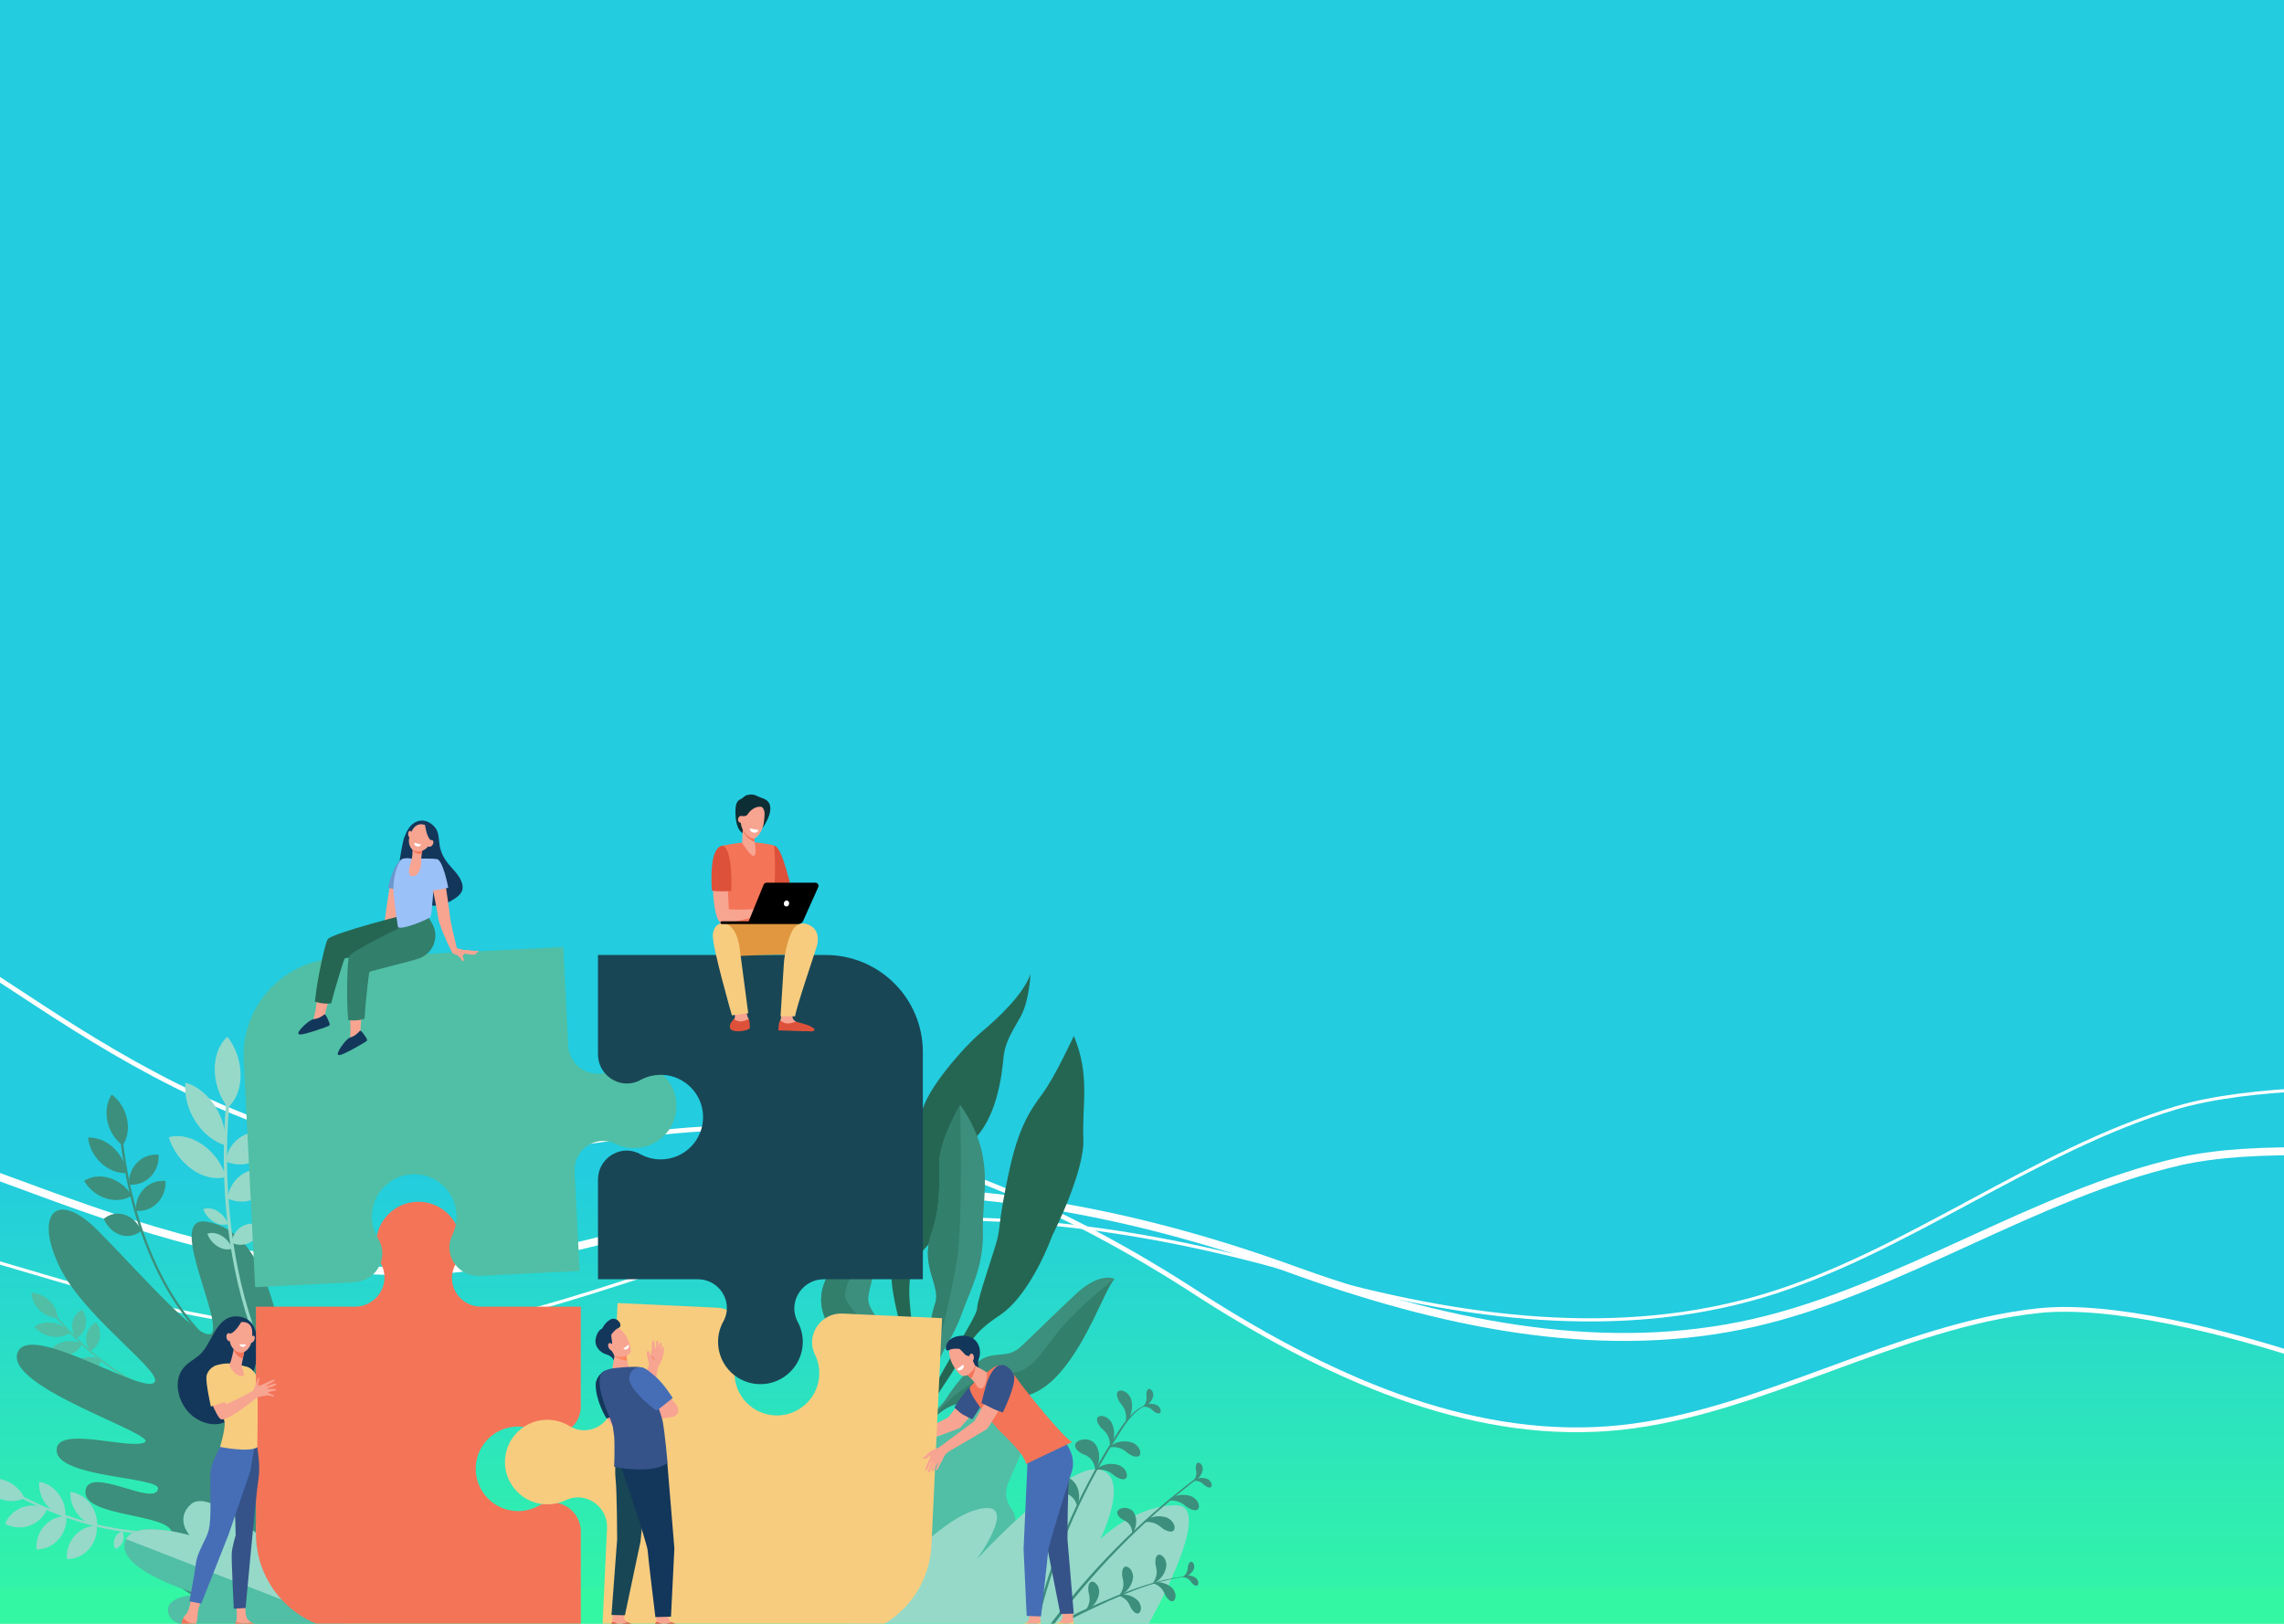 <svg width="1440" height="1024" viewBox="0 0 1440 1024" fill="none" xmlns="http://www.w3.org/2000/svg">
<g clip-path="url(#clip0_26_2)">
<rect width="1440" height="1024" fill="#23CCDF"/>
<path fill-rule="evenodd" clip-rule="evenodd" d="M1657 967.756L1612.98 929.823C1568.95 891.891 1373.76 817.334 1285.72 826.491C1197.67 835.647 1109.62 891.094 1021.57 900.25C933.525 909.406 845.477 873.579 757.429 817.334C669.382 759.782 581.334 723.158 493.286 712.694C405.239 703.538 306.583 743.084 218.535 723.464C130.488 705.152 53.048 652.552 9.024 623.776L-35 595V1024H9.024C53.048 1024 141.096 1024 229.143 1024C317.191 1024 405.239 1024 493.286 1024C581.334 1024 669.382 1024 757.429 1024C845.477 1024 933.525 1024 1021.57 1024C1109.62 1024 1197.67 1024 1285.72 1024C1373.76 1024 1568.95 1024 1612.98 1024H1657V967.756Z" fill="url(#paint0_linear_26_2)" stroke="white" stroke-width="3"/>
<path d="M1729.26 715.708C1677.14 693.105 1462.07 671.939 1372.36 698.519C1282.65 725.099 1200.85 790.765 1111.15 817.345C1021.44 843.925 924.048 832.524 823.168 803.883C722.065 774.138 624.536 762.063 531.477 772.077C438.642 783.195 343.13 837.707 248.507 839.989C154.107 843.377 64.847 815.542 14.295 800.67L-36.257 785.797" stroke="white" stroke-width="2"/>
<path d="M1729.15 772.393C1678.79 746.482 1465.84 711.554 1374.52 732.337C1283.19 753.119 1196.98 813.432 1105.66 834.215C1014.33 854.997 918.033 837.366 819.476 802.3C720.774 766.118 624.386 747.806 530.891 751.834C437.541 756.979 338.451 805.276 243.943 801.485C149.58 798.811 62.551 765.296 13.201 747.204L-36.15 729.113" stroke="white" stroke-width="5"/>
<rect x="-35" y="1002" width="1511" height="133" fill="#33F7A3"/>
<g filter="url(#filter0_d_26_2)">
<path d="M682.029 644.258C682.029 644.258 670.36 669.63 662.504 680.347C654.649 691.064 647.163 701.313 640.9 731.06C634.631 760.807 635.706 763.795 633.99 771.478C632.274 779.162 621.111 810.29 621.046 815.998C620.982 821.706 598.484 854.201 592.72 869.412C586.956 884.619 576.75 906.345 577.326 917.404L579.888 916.754C579.888 916.754 581.98 890.965 599.759 864.901C617.55 838.836 615 833.916 635.201 820.525C655.395 807.136 668.439 770.15 668.439 770.15C668.439 770.15 688.985 729.974 688.028 709.089C687.076 688.204 692.523 669.369 682.029 644.258Z" fill="#256653"/>
<path d="M654.696 605.234C654.696 605.234 654.014 621.901 648.626 631.802C643.244 641.703 638.608 647.716 637.627 658.428C636.652 669.14 633.273 696.757 618.255 710.239C603.237 723.722 601.322 764.12 589.894 776.339C578.466 788.561 576.974 797.346 579.083 818.305C581.193 839.264 588.361 868.311 571.786 906.226L568.037 896.795C568.037 896.795 579.894 865.604 577.027 847.339C574.154 829.077 564.165 801.478 567.82 788.243C571.474 775.008 557.878 772.422 566.069 752.404C574.254 732.385 570.893 725.43 582.039 708.122C582.039 708.122 583.184 707.311 586.116 692.668C589.042 678.023 612.674 651.182 623.561 642.023C634.449 632.864 650.142 618.184 654.696 605.234Z" fill="#256653"/>
<path d="M610.341 687.755C610.341 687.755 597.303 710.044 597.121 724.39C596.933 738.736 598.49 750.406 591.892 770.05C585.294 789.697 598.39 802.116 594.612 812.963C590.84 823.81 590.552 836.652 590.664 846.389C590.781 856.13 575.728 888.358 573.437 904.675C571.145 920.996 574.077 921.049 574.077 921.049C574.077 921.049 576.568 899.505 580.035 892.381C583.496 885.257 594.025 860.693 596.487 851.19C598.943 841.687 605.611 835.589 611.364 819.497C617.116 803.401 625.294 789.847 624.672 767.009C624.043 744.173 633.25 720.069 610.341 687.755Z" fill="#3C8F7C"/>
<path d="M582.738 906.094C582.738 906.094 588.819 877.808 614.46 874.982C640.101 872.159 655.166 877.22 673.274 856.554C691.389 835.886 701.912 803.091 707.699 797.445C707.699 797.445 698.598 792.769 683.468 806.892C668.333 821.015 657.704 831.731 648.943 839.953C640.189 848.177 633.074 842.816 623.826 848.236C616.076 852.778 606.052 865.911 601.639 872.788C600.206 875.023 598.502 877.073 596.551 878.871C594.771 880.509 592.656 882.515 591.304 883.991C588.59 886.945 580.758 906.198 580.758 906.198L582.738 906.094Z" fill="#3C8F7C"/>
<path d="M573.701 901.106C573.701 901.106 582.738 866.511 576.686 849.58C570.634 832.653 551.685 820.125 552.443 809.49C553.207 798.856 565.37 770.112 555.452 748.715C555.452 748.715 551.685 767.802 547.966 772.048C544.247 776.295 518.733 793.416 523.257 816.033C527.778 838.646 552.584 843.932 558.695 850.59C564.8 857.245 573.049 857.239 573.102 861.665C573.155 866.092 574.765 882.187 572.027 898.071L573.701 901.106Z" fill="#3C8F7C"/>
<path d="M583.578 877.955L596.275 841.443C596.275 841.443 603.737 812.075 608.055 787.587C612.38 763.098 610.341 687.755 610.341 687.755C610.341 687.755 597.303 710.044 597.121 724.39C596.933 738.736 598.49 750.406 591.892 770.05C585.294 789.697 598.39 802.116 594.612 812.963C590.84 823.81 590.552 836.652 590.664 846.389C590.781 856.13 575.728 888.358 573.437 904.675C572.185 913.616 572.497 917.67 573.031 919.511C570.998 905.238 583.578 877.955 583.578 877.955Z" fill="#327F6B"/>
<path d="M646.111 856.204C634.789 858.461 624.66 857.692 611.217 867.683C597.773 877.674 589.865 888.342 589.865 888.342C589.865 888.342 583.825 899.123 581.328 904.81C580.969 905.679 580.758 906.198 580.758 906.198L582.738 906.094C582.738 906.094 588.819 877.808 614.46 874.982C640.101 872.159 655.166 877.22 673.274 856.554C691.389 835.886 701.912 803.091 707.699 797.445C707.699 797.445 688.433 812.41 676.523 825.654C664.62 838.896 657.44 853.944 646.111 856.204Z" fill="#327F6B"/>
<path d="M547.966 772.048C544.247 776.295 518.733 793.416 523.257 816.033C527.778 838.646 552.584 843.932 558.695 850.59C564.8 857.245 573.049 857.239 573.102 861.665C573.155 866.092 574.765 882.187 572.027 898.071L572.755 899.396C574.095 893.197 575.951 883.756 576.557 876.589C577.544 864.951 575.657 860.131 571.909 850.702C568.16 841.271 544.876 822.066 539.04 811.969C533.207 801.869 550.293 784.992 554.083 776.843C557.878 768.693 555.452 748.715 555.452 748.715C555.452 748.715 551.685 767.802 547.966 772.048Z" fill="#327F6B"/>
<path d="M608.496 884.391L612.48 874.772C615.576 867.698 623.485 864.323 630.159 867.23C646.969 874.554 654.272 894.942 646.476 912.768L640.782 925.801C638.285 931.509 639.149 937.792 642.522 942.218C645.577 946.241 646.076 951.833 643.955 956.682L640.953 963.553C637.697 970.989 631.37 976.5 623.867 978.773C619.478 980.102 615.6 983.39 613.549 988.079L609.295 997.807C604.595 1008.56 592.562 1013.7 582.42 1009.28L576.639 1006.76C566.498 1002.34 562.085 990.036 566.791 979.28C574.395 966.419 573.789 956.823 571.092 950.311C567.132 940.74 567.179 929.727 571.463 919.924L572.068 918.548C576.586 908.201 585.323 900.477 595.723 897.17C600.317 895.71 605.106 892.143 608.496 884.391Z" fill="#50BFA5"/>
<path d="M536.73 1020.21C544.886 1009.65 589.612 953.091 618.773 943.662C650.965 933.259 620.623 974.584 620.623 974.584C620.623 974.584 677.728 912.241 698.686 917.861C717.893 923.012 698.686 961.655 698.686 961.655C698.686 961.655 720.32 940.255 746.56 940.255C772.089 940.255 728.716 1016.15 726.377 1020.21H536.73Z" fill="#96D9C9"/>
<path d="M708.821 897.848C685.489 934.231 668.462 974.647 658.726 1017.58L657.128 1017.15C666.823 975.116 683.739 934.772 707.029 898.429C712.44 889.986 718.287 879.964 728.428 876.67C728.622 876.607 728.698 876.904 728.51 876.973C719.25 880.455 713.892 889.952 708.821 897.848Z" fill="#3C8F7C"/>
<path d="M664.355 1019.09C690.425 983.69 722.124 950.971 759.809 922.518C760.191 922.234 760.696 922.89 760.32 923.181C724.574 950.614 692.946 983.009 666.335 1019.62L664.355 1019.09Z" fill="#3C8F7C"/>
<path d="M710.954 875.289C711.559 876.17 713.856 878.47 714.532 881.49C715.437 884.356 714.72 887.946 714.644 887.82C714.474 887.892 717.306 885.501 718.193 881.696C719.338 878.046 718.533 872.984 717.106 871.309C714.65 867.517 710.343 867.133 709.509 868.97C708.621 870.796 709.749 873.281 710.954 875.289Z" fill="#3C8F7C"/>
<path d="M716.536 907.761C715.666 907.145 713.41 904.804 710.396 904.069C707.546 903.109 703.939 903.753 704.056 903.831C703.986 904.003 706.436 901.221 710.267 900.415C713.939 899.342 718.992 900.243 720.643 901.699C724.392 904.231 724.691 908.533 722.835 909.33C720.99 910.177 718.522 909.008 716.536 907.761Z" fill="#3C8F7C"/>
<path d="M708.116 921.993C707.24 921.377 704.984 919.036 701.976 918.304C699.121 917.342 695.513 917.986 695.637 918.064C695.56 918.236 698.01 915.454 701.841 914.647C705.519 913.575 710.572 914.476 712.223 915.932C715.966 918.464 716.271 922.765 714.415 923.562C712.564 924.413 710.096 923.241 708.116 921.993Z" fill="#3C8F7C"/>
<path d="M738.164 955.009C737.288 954.39 735.032 952.049 732.018 951.318C729.168 950.355 725.561 950.999 725.684 951.077C725.608 951.249 728.058 948.467 731.888 947.66C735.561 946.588 740.614 947.488 742.265 948.945C746.013 951.477 746.313 955.778 744.456 956.576C742.611 957.426 740.144 956.253 738.164 955.009Z" fill="#3C8F7C"/>
<path d="M753.511 941.505C752.641 940.889 750.379 938.548 747.371 937.814C744.515 936.851 740.907 937.498 741.031 937.576C740.954 937.748 743.411 934.966 747.236 934.156C750.914 933.087 755.967 933.987 757.618 935.441C761.366 937.973 761.666 942.274 759.809 943.074C757.959 943.921 755.496 942.752 753.511 941.505Z" fill="#3C8F7C"/>
<path d="M699.174 891.393C699.902 892.168 702.534 894.079 703.68 896.958C705.032 899.643 704.89 903.3 704.791 903.188C704.632 903.287 707.053 900.477 707.329 896.582C707.881 892.797 706.289 887.927 704.62 886.495C701.589 883.138 697.282 883.438 696.747 885.382C696.159 887.327 697.664 889.602 699.174 891.393Z" fill="#3C8F7C"/>
<path d="M686.782 907.533C687.822 908.086 691.471 909.086 693.298 911.809C695.372 914.228 695.636 918.37 695.501 918.286C695.307 918.464 698.092 914.291 697.975 909.824C698.233 905.363 695.578 900.608 693.239 899.73C688.909 897.283 683.368 899.464 682.91 901.868C682.387 904.288 684.614 906.182 686.782 907.533Z" fill="#3C8F7C"/>
<path d="M673.75 931.98C674.866 932.349 678.627 932.725 680.889 935.101C683.339 937.139 684.297 941.177 684.15 941.118C683.985 941.324 686.036 936.744 685.166 932.362C684.667 927.92 681.247 923.678 678.797 923.203C674.114 921.521 669.02 924.6 668.979 927.045C668.868 929.518 671.376 931.015 673.75 931.98Z" fill="#3C8F7C"/>
<path d="M712.323 949.011C713.14 949.52 716.048 950.539 717.382 952.859C718.927 954.944 718.904 958.329 718.798 958.251C718.628 958.385 721.136 955.15 721.295 951.512C721.759 947.898 719.873 943.878 718.022 943.027C714.632 940.793 710.002 942.252 709.497 944.181C708.933 946.119 710.631 947.789 712.323 949.011Z" fill="#3C8F7C"/>
<path d="M732.411 881.012C731.918 880.608 730.69 879.124 728.939 878.558C727.288 877.864 725.132 878.089 725.196 878.142C725.149 878.239 726.718 876.701 729.021 876.392C731.242 875.917 734.192 876.67 735.102 877.604C737.206 879.265 737.194 881.822 736.06 882.212C734.938 882.634 733.528 881.834 732.411 881.012Z" fill="#3C8F7C"/>
<path d="M727.729 870.621C727.752 871.256 728.175 873.134 727.558 874.863C727.1 876.589 725.608 878.161 725.608 878.077C725.496 878.058 727.676 877.752 729.327 876.123C731.06 874.657 732.265 871.862 732.077 870.571C732.047 867.892 730.008 866.339 729.009 866.998C727.987 867.633 727.758 869.233 727.729 870.621Z" fill="#3C8F7C"/>
<path d="M764.568 927.751C764.081 927.351 762.847 925.866 761.096 925.3C759.451 924.606 757.289 924.832 757.359 924.882C757.3 924.982 758.875 923.444 761.178 923.131C763.399 922.659 766.349 923.413 767.259 924.344C769.369 926.007 769.357 928.564 768.223 928.955C767.095 929.377 765.685 928.577 764.568 927.751Z" fill="#3C8F7C"/>
<path d="M758.922 917.273C758.998 917.901 759.574 919.743 759.098 921.515C758.787 923.272 757.424 924.963 757.418 924.875C757.306 924.866 759.457 924.385 760.967 922.628C762.571 921.021 763.54 918.142 763.252 916.869C763 914.2 760.843 912.819 759.897 913.556C758.934 914.276 758.84 915.888 758.922 917.273Z" fill="#3C8F7C"/>
<path d="M754.997 984.987C731.172 987.594 708.986 998.094 687.622 1008.33C673.221 1015.24 673.944 1017.2 671.012 1018.23C670.536 1018.4 670.06 1017.88 670.289 1017.43C671.418 1015.19 674.379 1013.68 676.435 1012.4C678.838 1010.9 681.341 1009.58 683.879 1008.35C689.32 1005.72 694.896 1003.35 700.437 1000.94C711.712 996.05 723.169 991.449 735.079 988.335C741.613 986.628 748.252 985.397 754.979 984.794C755.103 984.781 755.12 984.971 754.997 984.987Z" fill="#3C8F7C"/>
<path d="M733.522 977.61C733.675 978.589 734.697 981.421 734.068 984.218C733.698 986.978 731.677 989.704 731.665 989.57C731.489 989.561 734.809 988.673 737.053 985.831C739.456 983.224 740.784 978.666 740.25 976.701C739.691 972.552 736.236 970.536 734.809 971.749C733.34 972.931 733.305 975.453 733.522 977.61Z" fill="#3C8F7C"/>
<path d="M712.535 985.115C712.693 986.091 713.71 988.923 713.081 991.724C712.705 994.484 710.69 997.21 710.672 997.073C710.501 997.063 713.821 996.175 716.066 993.337C718.469 990.73 719.797 986.169 719.268 984.203C718.698 980.055 715.243 978.038 713.815 979.252C712.358 980.433 712.317 982.959 712.535 985.115Z" fill="#3C8F7C"/>
<path d="M691.212 994.606C691.365 995.581 692.382 998.413 691.753 1001.21C691.383 1003.97 689.361 1006.7 689.35 1006.56C689.173 1006.56 692.499 1005.67 694.743 1002.83C697.14 1000.22 698.469 995.659 697.94 993.693C697.376 989.548 693.915 987.529 692.493 988.742C691.03 989.923 690.989 992.449 691.212 994.606Z" fill="#3C8F7C"/>
<path d="M739.791 997.191C739.356 996.384 738.522 993.731 736.501 992.018C734.679 990.189 731.665 989.307 731.73 989.413C731.612 989.517 734.556 988.323 737.793 989.164C741.025 989.745 744.55 992.365 745.261 994.112C747.159 997.482 745.743 1000.89 744.01 1000.8C742.277 1000.74 740.831 998.901 739.791 997.191Z" fill="#3C8F7C"/>
<path d="M717.958 1004.91C717.529 1004.1 716.694 1001.45 714.667 999.732C712.846 997.904 709.838 997.022 709.902 997.129C709.779 997.232 712.723 996.038 715.966 996.878C719.192 997.459 722.717 1000.08 723.428 1001.83C725.326 1005.2 723.91 1008.61 722.182 1008.51C720.443 1008.46 719.004 1006.62 717.958 1004.91Z" fill="#3C8F7C"/>
<path d="M756.413 989.248C756.037 988.798 755.162 987.241 753.663 986.435C752.283 985.525 750.273 985.369 750.326 985.428C750.267 985.509 751.954 984.372 754.098 984.471C756.202 984.412 758.764 985.591 759.439 986.594C761.084 988.46 760.644 990.789 759.545 990.955C758.446 991.152 757.294 990.186 756.413 989.248Z" fill="#3C8F7C"/>
<path d="M753.898 979.001C753.81 979.579 753.881 981.365 753.029 982.837C752.324 984.331 750.696 985.516 750.708 985.435C750.614 985.4 752.653 985.487 754.427 984.28C756.249 983.233 757.818 980.889 757.864 979.682C758.288 977.235 756.695 975.478 755.667 975.913C754.627 976.319 754.157 977.742 753.898 979.001Z" fill="#3C8F7C"/>
<path d="M140.303 839.555C112.309 814.632 97.915 778.843 90.769 753.204C83.011 725.374 81.882 703.161 81.87 702.94L80.349 702.846C80.36 703.069 81.495 725.445 89.299 753.463C96.511 779.353 111.057 815.51 139.398 840.741L140.303 839.555Z" fill="#3C8F7C"/>
<path d="M85.059 696.497C86.439 702.905 85.284 708.958 82.342 713.329C77.729 709.939 74.102 704.507 72.722 698.099C71.343 691.69 72.498 685.637 75.44 681.266C80.052 684.656 83.68 690.088 85.059 696.497Z" fill="#3C8F7C"/>
<path d="M76.473 714.744C81.296 719.225 84.115 725.11 84.662 730.777C79.368 731.018 73.542 728.872 68.718 724.391C63.895 719.911 61.076 714.026 60.53 708.36C65.824 708.119 71.65 710.264 76.473 714.744Z" fill="#3C8F7C"/>
<path d="M74.21 733.917C80.204 735.795 85.119 739.963 88.029 745.025C83.679 747.814 77.851 748.615 71.857 746.738C65.863 744.861 60.947 740.693 58.038 735.631C62.389 732.843 68.216 732.039 74.21 733.917Z" fill="#3C8F7C"/>
<path d="M83.441 756.98C88.189 758.478 91.985 762.301 94.136 767.13C90.536 770.15 85.822 771.294 81.074 769.8C76.326 768.302 72.531 764.479 70.379 759.65C73.98 756.63 78.693 755.486 83.441 756.98Z" fill="#3C8F7C"/>
<path d="M91.548 724.063C95.285 720.308 100.234 718.707 105.024 719.22C105.29 724.282 103.541 729.413 99.804 733.169C96.068 736.924 91.119 738.525 86.329 738.012C86.063 732.95 87.812 727.819 91.548 724.063Z" fill="#3C8F7C"/>
<path d="M95.879 740.593C99.616 736.837 104.565 735.236 109.355 735.75C109.621 740.811 107.873 745.942 104.136 749.697C100.4 753.454 95.45 755.055 90.659 754.542C90.394 749.478 92.143 744.348 95.879 740.593Z" fill="#3C8F7C"/>
<path d="M123.432 873.353C97.581 869.593 75.457 854.301 61.451 842.134C46.245 828.931 37.05 816.451 36.959 816.326L36.039 816.855C36.131 816.98 45.39 829.552 60.695 842.847C74.838 855.135 97.19 870.581 123.362 874.391L123.432 873.353Z" fill="#50BFA5"/>
<path d="M36.336 811.359C39.602 814.554 41.257 818.518 41.227 822.184C37.242 821.981 33.046 820.212 29.78 817.017C26.516 813.82 24.86 809.859 24.89 806.189C28.875 806.395 33.072 808.161 36.336 811.359Z" fill="#50BFA5"/>
<path d="M38.359 825.257C42.884 826.014 46.785 828.352 49.281 831.437C46.295 833.607 42.085 834.591 37.559 833.835C33.033 833.078 29.132 830.737 26.637 827.652C29.622 825.485 33.833 824.501 38.359 825.257Z" fill="#50BFA5"/>
<path d="M44.411 837.267C48.618 836.064 53.077 836.601 56.714 838.43C55.257 841.718 52.178 844.416 47.972 845.623C43.766 846.827 39.307 846.289 35.67 844.46C37.127 841.172 40.206 838.474 44.411 837.267Z" fill="#50BFA5"/>
<path d="M58.642 847.139C61.977 846.188 65.653 846.958 68.76 848.94C67.827 852.075 65.527 854.547 62.193 855.495C58.857 856.445 55.181 855.676 52.075 853.694C53.007 850.559 55.307 848.089 58.642 847.139Z" fill="#50BFA5"/>
<path d="M50.703 824.898C51.432 821.281 53.694 818.455 56.676 816.921C58.775 819.759 59.731 823.413 59.002 827.026C58.274 830.64 56.012 833.469 53.03 835.004C50.93 832.166 49.974 828.512 50.703 824.898Z" fill="#50BFA5"/>
<path d="M59.574 832.848C60.303 829.231 62.564 826.405 65.546 824.866C67.646 827.708 68.601 831.362 67.872 834.976C67.144 838.589 64.882 841.419 61.901 842.953C59.801 840.112 58.845 836.46 59.574 832.848Z" fill="#50BFA5"/>
<path d="M138.998 950.605C109.178 961.908 76.352 955.938 54.066 948.939C29.871 941.34 12.523 930.924 12.351 930.821L11.69 932.081C11.863 932.187 29.338 942.684 53.692 950.336C76.197 957.408 109.361 963.434 139.551 951.99L138.998 950.605Z" fill="#96D9C9"/>
<path d="M8.681 924.772C14.094 926.873 18.255 930.968 20.443 935.741C16.074 937.97 10.534 938.304 5.12 936.207C-0.293 934.106 -4.454 930.011 -6.642 925.238C-2.274 923.009 3.268 922.675 8.681 924.772Z" fill="#96D9C9"/>
<path d="M19.246 941.515C24.526 939.664 30.099 940.255 34.625 942.693C32.756 947.37 28.866 951.28 23.586 953.134C18.306 954.985 12.733 954.39 8.207 951.955C10.076 947.279 13.967 943.369 19.246 941.515Z" fill="#96D9C9"/>
<path d="M32.965 953.293C36.717 949.098 41.795 947.007 46.776 947.101C47.214 952.275 45.567 957.698 41.815 961.89C38.063 966.085 32.985 968.176 28.004 968.082C27.566 962.912 29.213 957.485 32.965 953.293Z" fill="#96D9C9"/>
<path d="M52.16 959.373C55.912 955.181 60.99 953.09 65.971 953.184C66.409 958.354 64.762 963.777 61.01 967.973C57.258 972.165 52.181 974.256 47.199 974.165C46.761 968.992 48.408 963.568 52.16 959.373Z" fill="#96D9C9"/>
<path d="M34.1 939.727C30.798 935.435 29.326 930.261 29.676 925.569C34.025 926.075 38.471 928.598 41.772 932.89C45.074 937.182 46.546 942.356 46.196 947.048C41.847 946.541 37.402 944.018 34.1 939.727Z" fill="#96D9C9"/>
<path d="M54.041 945.956C50.678 941.715 49.126 936.56 49.399 931.852C53.746 932.284 58.223 934.731 61.587 938.973C64.95 943.215 66.502 948.374 66.229 953.081C61.882 952.649 57.404 950.202 54.041 945.956Z" fill="#96D9C9"/>
<path d="M77.387 961.039C78.269 958.805 80.021 957.251 82.073 956.61C83.058 958.676 83.23 961.13 82.348 963.365C81.466 965.6 79.714 967.153 77.661 967.795C76.676 965.729 76.505 963.274 77.387 961.039Z" fill="#96D9C9"/>
<path d="M203.001 1018.03C203.001 1018.03 240.995 868.001 228.396 852.928C210.984 832.094 196.621 901.205 195.212 895.335C181.902 839.899 178.357 768.968 135.422 761.463C111.015 757.193 141.06 814.207 139.251 829.627C137.444 845.048 93.461 793.851 66.733 767.03C40.005 740.208 26.202 757.19 43.089 790.916C59.419 823.528 112.248 859.168 101.358 863.397C90.469 867.627 24.359 825.507 16.263 843.513C6.337 865.588 105.505 895.629 96.167 900.59C86.829 905.548 39.432 889.214 40.727 906.094C42.022 922.978 105.736 922.346 104.647 929.773C102.884 941.796 60.743 914.582 58.891 931.218C56.997 948.232 114.331 945.128 113.337 958.401C112.767 966.028 100.465 954.522 98.651 965.087C94.519 989.173 170.1 1018.52 170.1 1018.52L203.001 1018.03Z" fill="#3C8F7C"/>
<path d="M231.971 1018.94C231.971 1018.94 195.813 963.593 178.413 953.143C159.874 942.009 173.988 975.347 173.988 975.347C173.988 975.347 136.102 930.336 125.57 939.48C115.038 948.626 124.597 959.217 124.597 959.217C124.597 959.217 90.584 949.155 84.47 961.618C75.077 980.774 131.075 996.656 131.075 996.656C131.075 996.656 107.036 996.4 111.459 1009.33C118.128 1028.83 231.971 1018.94 231.971 1018.94Z" fill="#50BFA5"/>
<path d="M84.47 961.618C90.584 949.155 124.597 959.217 124.597 959.217C124.597 959.217 115.038 948.626 125.57 939.48C136.102 930.337 166.408 957.71 166.408 957.71C166.408 957.71 163.232 935.135 186.054 955.022C202.355 969.226 231.971 1018.94 231.971 1018.94L84.47 961.618Z" fill="#96D9C9"/>
<path d="M188.08 879.968L189.703 878.862C160.263 834.347 151.276 781.497 148.922 744.999C146.366 705.392 150.852 675.954 150.897 675.661L148.887 675.078C148.841 675.373 144.321 705.008 146.886 744.851C149.256 781.659 158.326 834.979 188.08 879.968Z" fill="#96D9C9"/>
<path d="M156.693 668.727C156.757 677.669 153.65 685.062 148.689 689.498C143.651 683.103 140.429 674.469 140.364 665.526C140.3 656.584 143.408 649.191 148.368 644.755C153.406 651.15 156.629 659.784 156.693 668.727Z" fill="#96D9C9"/>
<path d="M140.747 688.827C145.765 696.733 147.824 705.61 147.013 713.229C140.125 711.273 133.191 705.98 128.173 698.074C123.155 690.168 121.096 681.291 121.907 673.672C128.795 675.628 135.728 680.92 140.747 688.827Z" fill="#96D9C9"/>
<path d="M132.703 712.841C139.926 717.857 145.146 725.396 147.542 733.24C141.19 735.01 133.465 733.558 126.242 728.541C119.019 723.525 113.798 715.987 111.403 708.143C117.755 706.373 125.48 707.825 132.703 712.841Z" fill="#96D9C9"/>
<path d="M142.123 754.767C145.273 756.643 147.666 759.653 148.895 762.885C146.309 763.848 143.056 763.495 139.906 761.616C136.756 759.74 134.363 756.73 133.135 753.498C135.72 752.535 138.972 752.888 142.123 754.767Z" fill="#96D9C9"/>
<path d="M144.683 770.296C147.833 772.175 150.226 775.183 151.455 778.418C148.869 779.377 145.616 779.025 142.467 777.149C139.316 775.273 136.923 772.263 135.695 769.028C138.281 768.068 141.534 768.421 144.683 770.296Z" fill="#96D9C9"/>
<path d="M157.684 707.432C163.503 704.14 170.31 704.175 176.347 706.897C175.335 713.608 171.709 719.544 165.89 722.836C160.069 726.129 153.264 726.095 147.227 723.372C148.238 716.662 151.863 710.725 157.684 707.432Z" fill="#96D9C9"/>
<path d="M158.845 730.829C164.665 727.536 171.471 727.571 177.508 730.294C176.497 737.004 172.871 742.941 167.051 746.233C161.231 749.525 154.425 749.49 148.388 746.768C149.4 740.058 153.026 734.121 158.845 730.829Z" fill="#96D9C9"/>
<path d="M157.691 764.313C161.479 762.172 165.909 762.194 169.839 763.967C169.18 768.334 166.82 772.197 163.032 774.342C159.244 776.483 154.814 776.461 150.885 774.689C151.543 770.322 153.903 766.458 157.691 764.313Z" fill="#96D9C9"/>
<path d="M573.108 896.32C576.527 896.876 576.327 897.432 576.762 897.492C577.285 897.561 583.461 894.466 583.461 894.466C583.461 894.466 601.722 885.466 602.691 884.944L615.87 868.386L626.029 873.066C626.029 873.066 611.205 890.668 610.265 891.443C609.33 892.218 583.143 901.387 580.869 902.271C580.869 902.271 578.572 904.366 577.086 905.632C575.599 906.895 573.613 907.398 573.143 907.686C573.072 907.729 571.433 908.592 569.118 909.096C567.12 909.53 568.783 908.176 568.783 908.176C568.783 908.176 572.315 906.689 572.138 906.419C572.003 906.21 570.129 907.142 567.931 907.645C567.361 907.773 566.803 907.901 566.286 908.011C564.935 908.302 564.347 907.529 565.699 906.992C566.181 906.804 566.985 906.507 567.591 906.382C568.243 906.245 568.795 905.901 569.324 905.701C570.375 905.301 571.151 905.023 571.11 904.988C571.051 904.941 571.204 904.706 570.599 904.826C569.87 904.969 568.401 905.623 567.309 905.745C566.692 905.816 565.411 906.042 565.411 906.042C565.411 906.042 563.143 906.257 563.131 905.941C563.096 905.247 564.494 904.863 565.352 904.878C565.887 904.604 567.244 904.407 567.244 904.407C567.244 904.407 569.87 903.369 569.718 902.981C569.659 902.828 568.066 903.066 566.38 903.181C564.594 903.303 563.301 903.303 563.207 902.956C563.055 902.409 564.477 902.203 564.477 902.203C564.477 902.203 565.728 902.021 566.139 901.928C566.615 901.818 568.031 901.374 568.031 901.374C568.031 901.374 572.861 899.602 572.691 899.248C572.514 898.892 571.715 898.145 571.374 898.149C571.034 898.149 570.423 898.489 570.082 898.492C569.741 898.492 569.007 898.426 568.959 897.998C568.907 897.57 570.799 896.686 570.799 896.686C570.799 896.686 572.121 896.161 573.108 896.32Z" fill="#F8A492"/>
<path d="M606.698 878.643C606.698 878.643 609.989 881.625 611.357 882.606C612.491 883.422 618.032 886.089 618.032 886.089C618.032 886.089 623.543 877.661 625.952 873.435C628.878 868.305 630.906 860.68 630.212 860.474C628.273 859.893 625.606 859.539 623.138 860.668C614.612 864.576 606.698 878.643 606.698 878.643Z" fill="#355389"/>
<path d="M576.304 900.724C574.835 900.956 573.337 900.677 572.691 899.339C572.55 900.928 574.953 901.715 576.304 900.724Z" fill="#FE875E"/>
<path d="M167.58 841.606C167.783 836.698 167.062 831.85 164.872 827.283C162.988 823.351 158.326 821.118 154.074 821.116C140.574 821.097 138.856 838.984 130.263 845.882C127.637 847.989 124.701 849.705 122.217 851.981C113.041 860.374 117.174 875.913 125.599 883.275C131.446 888.38 140.634 891.284 147.84 887.289C151.602 885.207 154.457 881.743 156.491 877.945C159.378 872.56 161.239 866.345 163.293 860.602C165.478 854.491 167.31 848.129 167.58 841.606Z" fill="#13375B"/>
<path d="M169.785 865.373C165.568 852.6 160.002 852.8 160.002 852.8L164.499 879.996C167.103 879.286 170.494 877.705 173.095 876.97C172.233 872.931 170.824 868.517 169.785 865.373Z" fill="#F7CC7F"/>
<path d="M191.097 908.933L175.68 897.192C175.68 897.192 174.129 886.235 172.052 876.517C169.451 877.248 167.103 879.286 164.499 879.996L168.419 901.765L188.626 912.175L194.333 919.496L195.632 911.977L191.097 908.933Z" fill="#F48C7F"/>
<path d="M331.629 890.593C336.416 890.593 340.906 891.853 344.791 894.056C345.283 894.335 345.815 894.588 346.382 894.822C358.229 899.68 371.191 890.684 371.191 877.895V815.011H308.207C295.398 815.011 286.387 802.065 291.253 790.241C291.487 789.671 291.741 789.14 292.02 788.649C294.227 784.773 295.488 780.287 295.488 775.508C295.488 760.362 282.839 748.165 267.513 748.875C253.644 749.516 242.475 760.891 242.088 774.748C241.95 779.675 243.154 784.31 245.36 788.321C245.635 788.818 245.888 789.359 246.119 789.934C250.945 801.956 241.789 815.011 228.818 815.011H166.374V958.301C166.374 992.102 193.818 1019.5 227.673 1019.5H371.191V956.825C371.191 943.975 358.189 934.922 346.266 939.764C345.696 939.995 345.161 940.249 344.669 940.524C340.421 942.906 335.458 944.159 330.18 943.881C316.579 943.162 305.595 932.127 304.953 918.548C304.23 903.235 316.45 890.593 331.629 890.593Z" fill="#F47458"/>
<path d="M468.14 855.71C468.363 850.934 469.834 846.514 472.22 842.744C472.521 842.266 472.799 841.747 473.059 841.193C478.473 829.605 470.079 816.258 457.286 815.66L394.366 812.722L391.426 875.541C390.829 888.314 377.457 896.695 365.85 891.29C365.296 891.03 364.776 890.752 364.297 890.452C360.522 888.07 356.094 886.601 351.31 886.379C336.156 885.673 323.363 897.717 323.357 913.034C323.351 926.898 334.209 938.567 348.057 939.602C352.979 939.968 357.675 938.983 361.786 936.969C362.299 936.72 362.854 936.494 363.439 936.291C375.694 932.037 388.324 941.777 387.719 954.715L384.801 1016.99L528.163 1023.68C561.979 1025.26 590.682 999.169 592.262 965.407L598.96 822.272L536.254 819.346C523.398 818.746 513.733 831.291 518.019 843.407C518.226 843.988 518.454 844.532 518.705 845.035C520.89 849.384 521.911 854.391 521.388 859.643C520.033 873.172 508.482 883.613 494.863 883.619C479.509 883.625 467.43 870.847 468.14 855.71Z" fill="#F7CC7F"/>
<path d="M292.824 756.802C293.065 761.575 292.032 766.117 290.022 770.1C289.769 770.603 289.54 771.147 289.336 771.726C285.072 783.782 294.722 796.257 307.511 795.614L370.418 792.457L367.256 729.65C366.614 716.879 379.106 707.244 391.182 711.502C391.762 711.705 392.306 711.933 392.811 712.186C396.799 714.193 401.348 715.225 406.133 714.985C421.283 714.224 432.849 700.999 431.368 685.753C430.031 671.954 418.092 661.389 404.21 661.698C399.273 661.809 394.698 663.242 390.798 665.643C390.312 665.942 389.786 666.221 389.219 666.48C377.438 671.896 363.921 663.423 363.27 650.488L360.133 588.222L216.796 595.418C182.984 597.115 156.952 625.858 158.652 659.617L165.86 802.726L228.557 799.578C241.411 798.934 249.814 785.511 244.371 773.867C244.111 773.311 243.832 772.792 243.53 772.313C240.936 768.197 239.433 763.31 239.446 758.034C239.482 744.436 249.968 732.929 263.521 731.606C278.801 730.115 292.064 741.667 292.824 756.802Z" fill="#50BFA5"/>
<path d="M421.58 722.138C416.79 722.138 412.3 720.879 408.415 718.675C407.927 718.397 407.394 718.143 406.824 717.91C394.98 713.052 382.015 722.049 382.015 734.835V797.721H445.003C457.808 797.721 466.819 810.665 461.953 822.494C461.722 823.06 461.465 823.591 461.187 824.082C458.979 827.958 457.718 832.444 457.718 837.224C457.718 852.368 470.366 864.566 485.695 863.856C499.562 863.216 510.733 851.841 511.119 837.984C511.256 833.057 510.054 828.421 507.847 824.41C507.571 823.913 507.321 823.372 507.09 822.797C502.261 810.775 511.416 797.721 524.39 797.721H586.833V654.431C586.833 620.63 559.388 593.229 525.533 593.229H382.015V655.906C382.015 668.756 395.021 677.808 406.94 672.967C407.51 672.735 408.045 672.482 408.54 672.206C412.786 669.826 417.752 668.572 423.03 668.851C436.628 669.569 447.611 680.602 448.253 694.183C448.979 709.496 436.756 722.138 421.58 722.138Z" fill="#184655"/>
<path d="M125.378 999.62C125.378 999.62 124.427 1006.22 122.791 1008.35C122.241 1009.07 121.238 1009.97 120.579 1011.26C119.554 1013.27 120.121 1016.27 120.877 1017.92C121.265 1018.77 120.85 1018.76 121.733 1019.04C124.351 1019.84 127.135 1018.49 128.249 1015.97C128.872 1014.57 129.418 1012.71 129.528 1010.35C129.808 1004.36 131.67 1001.31 131.67 1001.31L125.378 999.62Z" fill="#F7A491"/>
<path d="M154.006 1002.64C154.006 1002.64 154.593 1010.08 154.116 1012.5C153.861 1013.8 152.439 1016.47 153.092 1017.68C153.744 1018.9 154.489 1019.21 154.489 1019.21L171.387 1019.48C172.308 1019.49 171.7 1018.9 170.957 1018.36C169.743 1017.46 168.762 1016.87 164.882 1014.99C164.629 1014.87 163.707 1014.28 163.375 1014.08C162.532 1013.57 161.686 1012.76 160.958 1011.95C159.744 1010.59 159.638 1004.04 159.638 1004.04L154.006 1002.64Z" fill="#F7A491"/>
<path d="M167.213 903.685C167.213 903.685 169.341 915.77 167.944 923.694C166.547 931.618 159.841 1005.07 159.841 1005.07L152.388 1005.49C152.388 1005.49 150.826 974.809 151.106 970.543C151.385 966.276 153.597 959.136 153.597 959.136L152.855 934.363L162.26 901.818L167.213 903.685Z" fill="#355389"/>
<path d="M145.31 901.14C145.31 901.14 139.442 909.98 138.045 917.295C136.647 924.61 139.07 947.088 136.383 956.676C134.928 961.862 129.413 969.877 128.575 976.582C127.737 983.287 124.448 1000.85 124.448 1000.85L131.897 1002.33L149.209 958.464L162.789 918.817L166.267 898.398L145.31 901.14Z" fill="#466EB6"/>
<path d="M150.061 850.853C150.061 850.853 142.291 850.359 139.218 853.71C136.143 857.064 146.035 883.584 146.595 887.851C147.153 892.118 143.746 903.463 143.746 903.463C143.746 903.463 161.997 907.138 167.213 903.685C167.213 903.685 167.772 873 167.213 869.952C166.655 866.904 161.997 854.51 160.88 853.291C159.761 852.072 150.061 850.853 150.061 850.853Z" fill="#F7CC7F"/>
<path d="M152.647 840.465C152.647 840.465 152.607 840.694 152.534 841.081C152.188 842.95 150.854 849.152 149.953 850.855C148.864 852.919 153.681 859.487 158.318 858.687C159.698 858.445 157.151 852.65 157.274 852.034C157.508 850.858 157.826 849.255 158.151 847.611C158.334 846.682 158.52 845.741 158.695 844.857C159.191 842.344 159.595 840.29 159.595 840.29L152.647 840.465Z" fill="#F7A491"/>
<path d="M152.534 841.081C152.607 840.694 152.647 840.465 152.647 840.465L159.595 840.29C159.595 840.29 159.191 842.344 158.695 844.857C158.521 845.735 158.336 846.673 158.154 847.596C157.082 847.436 155.96 846.914 154.837 845.929C153.611 844.857 152.809 843.569 152.324 842.191C152.409 841.75 152.481 841.372 152.534 841.081Z" fill="#F47458"/>
<path d="M157.324 824.661C157.324 824.661 154.049 824.282 151.996 826.939C149.943 829.596 147.73 837.811 152.829 842.278C157.929 846.745 162.968 841.687 163.715 836.326C164.463 830.966 164.753 824.466 157.324 824.661Z" fill="#F7A491"/>
<path d="M165.224 836.248C164.615 837.433 163.593 838.09 162.941 837.714C162.29 837.339 162.255 836.073 162.864 834.888C163.473 833.707 164.494 833.051 165.146 833.425C165.797 833.801 165.833 835.064 165.224 836.248Z" fill="#F7A491"/>
<path d="M157.69 823.782C157.69 823.782 153.315 831.593 150.185 831.956C147.054 832.316 146.644 836.467 146.644 836.467C146.644 836.467 147.762 826.901 150.861 825.057C153.96 823.213 157.69 823.782 157.69 823.782Z" fill="#13375B"/>
<path d="M128.757 1014.66C124.697 1015.4 121.996 1013.02 120.59 1011.24C119.558 1013.26 119.055 1016.26 119.814 1017.92C120.483 1019.38 122.436 1019.34 123.974 1019.39C125.601 1019.45 126.86 1018.55 127.666 1017.13C128.043 1016.47 128.432 1015.65 128.757 1014.66Z" fill="#F47458"/>
<path d="M163.373 1014.08C158.903 1015.23 155.6 1014.45 153.752 1013.7C153.275 1015.05 152.644 1016.75 152.978 1017.73C153.388 1018.92 153.973 1019.19 154.489 1019.21C158.571 1019.32 169.442 1019.46 172.554 1019.5C172.99 1019.51 173.229 1019 172.949 1018.67C172.178 1017.74 163.706 1014.28 163.373 1014.08Z" fill="#F47458"/>
<path d="M151.006 833.919C151.26 835.307 150.748 836.58 149.862 836.761C148.976 836.942 148.051 835.966 147.796 834.579C147.542 833.191 148.054 831.919 148.94 831.737C149.826 831.553 150.751 832.531 151.006 833.919Z" fill="#F7A491"/>
<path d="M156.117 838.724L160.067 838.902C160.067 838.902 159.908 840.396 158.168 840.368C156.047 840.334 156.117 838.724 156.117 838.724Z" fill="white"/>
<path d="M492.99 524.214C493.485 524.234 494.831 524.685 496.804 528.404C499.321 533.154 503 547.504 503 547.504L492.017 551.587L490.605 548.592L488.282 525.534C488.282 525.534 492.856 524.208 492.99 524.214Z" fill="#DD513A"/>
<path d="M478.472 522.146C481.616 522.15 489.384 523.064 492.99 524.215C492.99 524.215 495.643 546.951 490.605 564.227C489.481 568.095 491.538 580.259 491.538 580.259L458.995 579.83C458.995 579.83 462.852 550.423 461.399 545.672C459.947 540.923 459.912 524.368 459.912 524.368C459.912 524.368 460.134 524.333 467.223 523.11C470.529 522.539 475.122 522.142 478.472 522.146Z" fill="#F47458"/>
<path d="M474.681 622.458C474.681 622.458 475.401 630.754 476.725 633.051C478.05 635.349 476.656 639.255 476.588 639.791C476.515 640.327 473.802 641.092 469.481 640.633C465.16 640.173 465.228 639.178 465.579 637.57C465.927 635.961 468.225 633.894 468.366 632.362C468.504 630.831 467.042 625.317 467.042 625.317L474.681 622.458Z" fill="#F7A491"/>
<path d="M487.865 573.411C487.865 573.411 510.33 572.166 515.349 575.199C520.364 578.233 511.782 593.119 511.782 593.119C511.782 593.119 496.153 592.4 465.536 594.164C458.284 594.582 457.658 575.29 459.014 573.693C460.369 572.097 487.865 573.411 487.865 573.411Z" fill="#E0973F"/>
<path d="M468.942 641.277C464.493 640.804 465.044 638.622 465.401 636.966C465.626 635.929 466.904 634.707 467.664 633.551C468.062 633.867 468.707 634.425 470.639 634.995C472.646 635.586 475.395 634.415 477.148 633.682C477.771 636.003 477.799 638.962 477.74 639.411C477.671 639.962 473.388 641.75 468.942 641.277Z" fill="#DD513A"/>
<path d="M471.397 589.457C472.295 596.238 476.738 629.993 476.738 629.993L466.427 631.27C466.427 631.27 453.748 587.21 454.399 580.472C455.047 573.732 459.794 573.165 459.794 573.165C459.794 573.165 469.02 571.507 471.397 589.457Z" fill="#F7CC7F"/>
<path d="M459.558 526.895C462.599 525.756 464.089 553.128 464.499 564.394C469.888 564.911 479.28 564.398 481.616 564.222C482.718 564.14 485.254 563.212 486.347 563.07C487.467 562.923 488.485 562.847 489.036 562.942C489.237 562.978 494.853 565.271 495.333 565.774C495.93 566.397 497.54 567.97 497.267 568.65C496.998 569.331 494.171 566.755 494.171 566.755L492.79 565.982C494.509 567.658 497.787 569.867 497.318 570.671C496.854 571.456 493.899 569.214 491.788 567.686C493.598 569.317 495.843 572.236 495.327 572.691C494.86 573.1 492.305 569.721 489.575 568.748C488.564 568.388 487.552 569.386 486.757 569.507C486.171 569.596 485.27 569.784 484.694 569.621L481.738 568.784C480.73 568.875 480.705 569.47 479.687 569.686C478.507 569.937 476.569 570.201 475.066 570.569C466.403 572.681 463.516 573.662 460.864 573.661C452.833 573.655 452.367 529.588 459.558 526.895Z" fill="#F7A491"/>
<path d="M453.782 552.593C453.212 541.053 453.296 526.828 459.778 524.402C462.333 523.444 466.841 529.202 466.03 552.827C462.57 553.112 457.492 553.342 453.782 552.593Z" fill="#DD513A"/>
<path d="M504.835 629.554C504.835 629.554 503.933 632.434 505.546 634.338C507.155 636.243 513.848 638.112 514.729 639.143C515.608 640.175 515.54 641.053 515.54 641.053L496.751 640.537L496.958 634.872L497.822 630.8L504.835 629.554Z" fill="#F7A491"/>
<path d="M506.713 635.288C506.713 635.288 501.885 637.238 499.553 636.084C497.221 634.929 497.292 634.609 496.616 635.04C495.943 635.47 495.702 640.781 495.702 640.781L516.826 641.401C518.298 641.367 519.04 640.286 517.847 639.361C517.027 638.726 516.081 638.301 515.543 637.994C513.889 637.048 506.713 635.288 506.713 635.288Z" fill="#DD513A"/>
<path d="M504.121 578.728C505.574 575.676 508.877 571.703 514.688 574.096C520.23 576.378 521.717 581.986 519.97 587.729C518.22 593.473 506.708 627.232 506.306 631.874L497.114 631.934C497.114 631.934 498.786 605.203 499.196 598.741C499.59 592.525 501.607 584.008 504.121 578.728Z" fill="#F7CC7F"/>
<path d="M519.043 547.634H488.316C487.505 547.634 486.772 548.126 486.463 548.88L477.004 571.995H460.063C459.59 571.995 459.208 572.38 459.208 572.854C459.208 573.328 459.59 573.712 460.063 573.712H508.276C509.6 573.712 510.803 572.933 511.344 571.722L520.872 550.463C521.466 549.135 520.496 547.634 519.043 547.634Z" fill="black"/>
<path d="M502.499 561.095C502.293 562.133 501.388 562.827 500.48 562.645C499.575 562.464 499.005 561.474 499.212 560.436C499.422 559.398 500.326 558.704 501.234 558.885C502.139 559.067 502.709 560.056 502.499 561.095Z" fill="white"/>
<path d="M485.777 494.376C484.85 494.065 483.939 493.714 483.059 493.29C482.064 492.81 480.774 492.25 479.96 492.124C478.244 491.86 475.297 492.036 473.67 493.798C471.644 495.993 468.043 494.194 468.77 505.691C469.59 518.703 476.838 517.275 477.014 517.055C477.189 516.834 483.476 508.73 483.476 508.73C483.476 508.73 485.674 513.531 485.674 513.354C485.674 513.185 496.898 498.117 485.777 494.376Z" fill="#0E2E35"/>
<path d="M480.273 518.016L480.899 522.665C480.899 522.665 482.302 529.364 480.498 530.655C478.694 531.947 472.831 522.474 472.831 522.474L473.451 510.693L480.273 518.016Z" fill="#F7A491"/>
<path d="M473.25 514.511C474.74 518.53 478.287 521 480.805 521.958L480.273 518.016L473.451 510.693L473.25 514.511Z" fill="#F47458"/>
<path d="M479.903 497.871C483.723 497.256 487.151 500.323 487.054 504.142C487.014 505.802 486.879 507.874 486.531 510.105C485.702 515.473 482.033 520.199 479.609 519.777C477.183 519.355 471.081 514.725 472.154 507.087C472.818 502.371 475.896 498.518 479.903 497.871Z" fill="#F7A491"/>
<path d="M473.839 507.999C473.635 509.179 472.686 510 471.722 509.832C470.761 509.664 470.144 508.572 470.351 507.391C470.555 506.211 471.5 505.39 472.464 505.558C473.428 505.726 474.042 506.818 473.839 507.999Z" fill="#F7A491"/>
<path d="M472.464 505.558C472.464 505.558 475.398 506.285 476.484 504.402C477.574 502.519 481.466 498.456 486.409 500.141C491.356 501.826 482.057 496.044 481.663 496.044C481.265 496.044 476.519 496.012 476.519 496.012C476.519 496.012 472.859 499.017 472.727 499.348C472.592 499.678 471.538 503.279 471.538 503.279L472.464 505.558Z" fill="#0E2E35"/>
<path d="M477.831 513.414L483.166 514.433C483.166 514.433 482.655 516.439 480.298 516.059C477.42 515.596 477.831 513.414 477.831 513.414Z" fill="white"/>
<path d="M387.576 884.3C387.779 885.004 387.895 885.235 388.155 885.707C389.827 888.749 393.709 893.087 393.709 893.087L396.715 886.332C396.715 886.332 396.223 884.21 395.375 881.177C392.475 881.934 389.711 882.372 387.576 884.3Z" fill="#F8A492"/>
<path d="M404.793 878.442C404.793 878.442 388.042 885.645 387.5 885.507C387.153 885.416 380.631 874.519 380.559 864.269C380.528 859.536 385.452 853.841 390.945 854.969C393.712 855.535 393.668 856.304 397.76 862.24C401.852 868.177 404.793 878.442 404.793 878.442Z" fill="#13375B"/>
<path d="M419.088 1007.55L418.691 1014.13C418.544 1014.97 417.967 1017.03 417.967 1017.79C417.967 1020.64 431.511 1015.37 428.478 1014.11C428.202 1013.99 426.762 1013.13 426.671 1012.16C426.533 1010.67 426.18 1007.64 426.18 1007.64L419.088 1007.55Z" fill="#F7A491"/>
<path d="M428.443 1014.08C428.443 1014.08 425.262 1014.95 423.634 1015.17C422.006 1015.39 419.859 1013.55 418.707 1014.05C417.438 1014.59 417.489 1019.5 417.489 1019.5C417.489 1019.5 434.539 1020.9 439.336 1019.45C441.236 1018.88 434.943 1016.11 428.443 1014.08Z" fill="#DD513A"/>
<path d="M391.383 1007.55L390.982 1014.13C390.838 1014.97 390.262 1017.03 390.262 1017.79C390.262 1020.64 403.806 1015.37 400.769 1014.11C400.497 1013.99 398.631 1012.48 398.54 1011.51C398.399 1010.02 398.475 1007.64 398.475 1007.64L391.383 1007.55Z" fill="#F7A491"/>
<path d="M400.738 1014.08C400.738 1014.08 397.557 1014.95 395.929 1015.17C394.301 1015.39 392.153 1013.55 391.001 1014.05C389.732 1014.59 389.682 1019.5 389.682 1019.5C389.682 1019.5 406.812 1021.13 411.63 1019.45C413.499 1018.8 407.237 1016.11 400.738 1014.08Z" fill="#DD513A"/>
<path d="M395.522 887.942L407.451 871.256C407.501 871.112 407.61 870.812 407.776 870.355C408.377 868.699 409.626 865.254 410.716 861.828L410.726 861.79C411.07 860.593 411.793 858.505 412.494 856.483C413.274 854.235 414.242 851.446 414.276 850.972C414.248 850.89 414.192 850.743 414.117 850.549C413.678 849.418 413.086 846.717 412.877 845.545C412.745 844.798 412.611 842.979 413.502 842.979C414.899 842.979 414.235 844.795 414.88 845.926C415.115 845.169 415.594 843.666 415.848 842.147L416.082 838.599C416.127 838.333 415.842 836.376 416.824 836.376H416.871C417.752 836.442 417.733 838.521 418.099 842.04C418.215 841.634 418.33 841.146 418.418 840.699C418.409 840.459 418.584 839.399 418.716 838.843C418.54 837.861 418.644 836.314 419.689 836.46C420.212 836.533 420.168 838.693 420.168 838.693C420.165 838.987 420.134 841.268 420.15 841.722C420.256 840.956 420.676 837.689 421.496 837.689C422.175 837.689 422.232 838.567 422.216 839.264C422.209 839.674 421.781 843.213 421.759 843.626C422.079 843.088 422.457 839.971 422.776 839.971C424.101 839.971 423.622 844.404 423.133 845.557C423.09 845.676 423.04 845.907 422.983 846.176C422.817 846.967 422.541 848.289 421.847 849.474C421.014 850.896 419.865 853.16 419.689 853.507C419.561 854.213 419.16 856.755 418.659 859.952C418.443 861.319 418.208 862.819 417.964 864.373L417.952 864.369C417.905 864.707 417.657 865.776 416.712 869.787C415.422 875.276 415.287 875.513 415.231 875.613C414.671 876.604 401.809 894.041 401.261 894.785L400.938 895.222L395.522 887.942Z" fill="#F7A491"/>
<path d="M417.707 849.03C417.707 849.03 416.74 846.557 415.018 846.551C415.018 846.551 415.98 846.204 416.806 846.858C417.632 847.511 417.707 849.03 417.707 849.03Z" fill="#F47458"/>
<path d="M392.641 844.254L391.103 853.947C391.103 853.947 396.956 858.639 400.365 857.649C403.227 856.82 401.267 853.085 401.267 853.085C401.267 853.085 399.742 847.908 400.209 845.195C400.676 842.481 392.641 844.254 392.641 844.254Z" fill="#F7A491"/>
<path d="M393.744 847.183C395.208 847.877 398.108 848.817 400.365 849.049C400.149 847.689 400.027 846.254 400.209 845.195C400.425 843.944 398.828 843.647 397.05 843.691C394.717 843.888 392.641 844.254 392.641 844.254L392.344 846.117C392.789 846.583 393.255 846.954 393.744 847.183Z" fill="#FE875E"/>
<path d="M385.256 833.069C385.014 833.069 387.569 843.901 391.524 845.764C395.475 847.627 401.371 846.658 402.475 843.738C403.7 840.512 399.238 829.461 393.678 828.058C388.117 826.655 385.256 833.069 385.256 833.069Z" fill="#F7A491"/>
<path d="M389.83 823.116C386.674 824.935 385.224 827.633 384.736 828.737C383.255 829.44 381.461 830.956 380.6 835.051C379.542 840.08 383.305 843.96 387.294 845.126C391.282 846.292 391.899 848.927 391.899 848.927L392.353 846.092C392.353 846.092 391.464 843.622 390.13 842.384C388.797 841.15 390.763 839.349 390.935 837.88C391.07 836.749 390.234 834.55 390.415 832.694C390.415 832.694 392.632 829.34 394.817 828.512C398.543 827.098 393.881 820.784 389.83 823.116Z" fill="#13375B"/>
<path d="M391.511 839.765C392.028 841.015 391.815 842.259 391.038 842.541C390.262 842.819 389.213 842.034 388.696 840.784C388.18 839.534 388.39 838.29 389.169 838.008C389.946 837.726 390.994 838.514 391.511 839.765Z" fill="#F7A491"/>
<path d="M406.236 888.208L429.245 884.463C429.245 884.463 426.627 877.883 425.691 877.883C424.755 877.883 408.293 885.06 408.293 885.06L406.984 887.683L406.236 888.208Z" fill="#F8A492"/>
<path d="M394.451 903.96C394.451 903.96 392.156 915.038 393.089 923.441C394.025 931.84 394.1 961.681 394.1 961.681L390.528 1009.43L398.997 1009.61C398.997 1009.61 409.041 961.886 408.853 963.112C408.668 964.337 412.222 929.511 412.222 929.511L400.25 902.909L394.451 903.96Z" fill="#184655"/>
<path d="M396.696 903.434C396.696 903.434 395.199 913.409 397.068 917.786C398.94 922.162 413.114 965.091 413.302 968.588C413.49 972.089 418.202 1010.78 418.202 1010.78L428.049 1010.5L430.181 967.488L425.719 913.428L421.389 899.758L396.696 903.434Z" fill="#13375B"/>
<path d="M391.103 853.947C391.103 853.947 393.534 855.539 395.797 855.354C398.064 855.173 401.267 853.085 401.267 853.085L400.819 851.578C400.819 851.578 394.961 850.725 394.814 850.818C394.667 850.909 391.103 853.947 391.103 853.947Z" fill="#F7A491"/>
<path d="M416.987 877.557C416.987 877.557 425.691 885.76 429.621 884.36C433.55 882.96 435.175 878.174 425.588 871.172C417.009 864.904 416.987 877.557 416.987 877.557Z" fill="#F8A492"/>
<path d="M422.886 887.683C421.593 880.662 412.222 858.809 411.474 854.782C411.111 852.825 406.054 852.782 401.242 853.038C396.157 853.307 391.104 853.947 391.104 853.947C391.104 853.947 386.602 854.688 384.623 856.539C382.641 858.393 382.115 863.516 384.961 873.244C387.209 880.924 389.996 885.141 391.376 890.734C391.655 892.609 391.893 894.46 392.212 896.623C392.716 904.988 392.206 916.035 392.206 916.035C392.206 916.035 416.712 921.112 425.879 913.41C425.879 913.41 424.211 894.879 422.886 887.683Z" fill="#355389"/>
<path d="M429.133 872.584C429.133 872.584 419.517 880.509 418.957 880.509C418.596 880.509 405.234 870.696 402.15 862.634C400.447 858.177 404.022 853.191 408.105 853.206C410.938 853.219 412.197 853.947 417.807 858.671C423.422 863.397 429.133 872.584 429.133 872.584Z" fill="#466EB6"/>
<path d="M259.974 518.831C261.55 515.045 263.153 511.25 267.242 509.333C270.55 507.781 274.007 508.365 276.947 510.573C285.279 516.827 278.018 523.718 287.502 535.578C290.448 539.263 294.014 542.239 295.78 546.557C298.25 552.601 295.307 555.505 290.589 558.399C268.019 572.251 256.187 543.811 256.612 537.305C256.928 532.465 258.96 521.268 259.974 518.831Z" fill="#13375B"/>
<path d="M236.55 592.546C237.502 592.395 239.813 590.742 240.629 590.592C241.261 590.476 242.628 590.269 243.211 590.182C243.925 587.52 247.55 573.011 247.956 568.758C248.396 564.15 251.66 544.216 251.66 544.216L260.11 545.75C260.11 545.75 256.601 561.084 255.63 568.52C254.797 574.907 247.778 589.266 246.887 590.782C246.885 590.819 246.885 590.854 246.882 590.893C246.746 593.146 245.659 592.395 245.659 592.395L243.891 592.846C243.891 592.846 237.638 593.447 237.229 593.597C236.822 593.748 235.598 592.695 236.55 592.546Z" fill="#F7A491"/>
<path d="M259.028 532.564C253.054 534.586 249.657 550.801 249.657 550.801C249.657 550.801 259.03 553.413 261.431 552.044C261.431 552.044 264.157 539.98 265.133 540.402L259.028 532.564Z" fill="#6A97CE"/>
<path d="M212.818 620.561C210.989 625.374 210.041 630.01 209.956 630.571C209.915 630.841 210.296 632.149 210.26 632.429C206.591 637.426 201.317 638.519 196.797 638.837C199.101 636.592 202.484 634.465 202.646 633.754C202.906 632.622 204.297 627.581 204.981 620.595C207.793 621.894 209.701 620.865 212.818 620.561Z" fill="#F7A491"/>
<path d="M264.809 566.713L272.882 589.416C272.882 589.416 259.908 591.854 255.058 592.742C250.208 593.63 223.108 594.812 222.421 595.292C221.912 595.649 216.314 613.726 213.813 623.694C210.976 624.317 206.12 623.569 203.537 622.68C204.933 608.418 209.974 585.822 211.588 583.362C214.217 579.356 264.809 566.713 264.809 566.713Z" fill="#256653"/>
<path d="M233.27 630.513C232.377 635.582 232.316 640.314 232.337 640.881C232.347 641.153 232.968 642.366 232.985 642.649C230.319 648.244 225.344 650.304 220.964 651.463C222.806 648.826 225.729 646.103 225.755 645.374C225.797 644.214 226.218 639.002 225.579 632.013C228.585 632.762 230.266 631.394 233.27 630.513Z" fill="#F7A491"/>
<path d="M274.233 567.892L277.367 573.232C282.132 581.362 278.478 591.822 269.681 595.23C269.633 595.248 269.587 595.266 269.541 595.283C264.943 597.063 238.545 603.294 237.961 603.894C237.527 604.34 235.421 623.145 234.836 633.404C232.166 634.547 227.256 634.72 224.551 634.33C223.245 620.059 223.956 596.921 225.08 594.203C226.911 589.776 274.233 567.892 274.233 567.892Z" fill="#327F6B"/>
<path d="M231.933 641.038C232.636 640.263 235.216 644.529 235.861 645.439C236.586 646.463 236.38 647.235 236.293 647.394C236.064 647.817 222.457 655.809 219.138 656.379C218.826 656.432 218.282 656.235 218.145 656.114C216.848 654.968 222.818 646.504 225.498 645.392C227.231 644.673 228.771 644.526 231.933 641.038Z" fill="#13375B"/>
<path d="M209.521 630.724C210.357 630.095 212.091 634.767 212.554 635.782C213.074 636.923 212.727 637.642 212.611 637.784C212.307 638.156 197.441 643.461 194.075 643.399C193.757 643.393 193.26 643.097 193.149 642.953C192.089 641.584 199.542 634.388 202.384 633.797C204.221 633.415 205.761 633.558 209.521 630.724Z" fill="#13375B"/>
<path d="M264.693 532.517C264.539 532.518 264.317 532.464 264.091 532.393C262.981 532.195 260.556 531.905 258.668 532.7C256.373 533.666 252.815 542.702 253.027 551.975C253.112 553.393 253.199 554.662 253.272 555.548C253.851 562.552 255.864 575.698 255.972 575.767C258.711 577.527 275.232 570.705 276.368 569.206C277.505 567.708 278.175 549.5 278.726 548.592L279.812 532.756C277.896 532.185 267.631 532.496 264.693 532.517Z" fill="#9BC1F9"/>
<path d="M271.389 526.686C271.389 526.686 270.326 532.179 270.539 534.346C270.751 536.513 269.727 543.496 265.133 543.52C260.539 543.543 264.261 534.64 264.693 532.517C265.127 530.394 265.229 523.82 265.229 523.82L271.389 526.686Z" fill="#F7A491"/>
<path d="M265.134 527.118C265.205 525.32 265.229 523.82 265.229 523.82L271.389 526.686C271.389 526.686 271.172 527.809 270.953 529.24C268.256 529.781 266.302 528.784 265.134 527.118Z" fill="#F47458"/>
<path d="M273.641 511.524C273.641 511.524 276.014 512.839 276.882 515.689C277.752 518.539 276.762 525.893 270.63 527.666C264.498 529.442 261.842 523.618 263.105 519.066C264.367 514.513 267.115 508.748 273.641 511.524Z" fill="#F7A491"/>
<path d="M262.338 517.301C262.458 518.524 263.133 519.459 263.847 519.389C264.561 519.319 265.041 518.271 264.921 517.048C264.802 515.826 264.126 514.89 263.412 514.961C262.699 515.031 262.218 516.078 262.338 517.301Z" fill="#F7A491"/>
<path d="M272.922 511.152C272.922 511.152 274.033 519.356 276.691 520.836C279.345 522.316 278.234 525.956 278.234 525.956C278.234 525.956 280.645 517.506 278.544 514.792C276.443 512.078 272.922 511.152 272.922 511.152Z" fill="#13375B"/>
<path d="M275.115 522.014C274.396 523.083 274.399 524.342 275.122 524.83C275.845 525.315 277.016 524.843 277.736 523.774C278.456 522.705 278.456 521.445 277.73 520.959C277.007 520.473 275.836 520.945 275.115 522.014Z" fill="#F7A491"/>
<path d="M266.182 522.47L270.504 523.556C270.504 523.556 269.985 525.195 268.07 524.773C265.735 524.259 266.182 522.47 266.182 522.47Z" fill="white"/>
<path d="M287.639 591.861C287.846 591.851 306.271 590.926 306.271 590.926C306.271 590.926 298.626 596.411 298.469 596.411C298.313 596.411 292.379 594.074 292.12 594.074C291.86 594.074 287.639 591.861 287.639 591.861Z" fill="#50BFA5"/>
<path d="M660.671 1007.82L661.041 1014.29C661.176 1015.11 661.705 1017.13 661.705 1017.88C661.705 1020.67 649.272 1015.5 652.058 1014.26C652.31 1014.15 653.626 1013.3 653.715 1012.35C653.844 1010.88 654.167 1007.91 654.167 1007.91L660.671 1007.82Z" fill="#F7A491"/>
<path d="M651.94 1014.29C651.94 1014.29 654.854 1015.14 656.352 1015.36C657.845 1015.57 659.813 1013.77 660.877 1014.26C662.04 1014.79 661.993 1019.61 661.993 1019.61C661.993 1019.61 646.341 1020.99 641.94 1019.57C640.195 1019 645.97 1016.28 651.94 1014.29Z" fill="#F7CC7F"/>
<path d="M681.377 1007.49L681.746 1013.95C681.876 1014.77 682.405 1016.8 682.405 1017.54C682.405 1020.34 669.972 1015.17 672.757 1013.93C673.01 1013.82 674.725 1012.33 674.807 1011.38C674.937 1009.91 674.866 1007.58 674.866 1007.58L681.377 1007.49Z" fill="#F7A491"/>
<path d="M672.792 1013.9C672.792 1013.9 675.707 1014.76 677.205 1014.97C678.697 1015.18 680.671 1013.38 681.723 1013.87C682.893 1014.41 682.939 1019.23 682.939 1019.23C682.939 1019.23 667.393 1019.86 662.792 1019.18C660.982 1018.91 666.823 1015.89 672.792 1013.9Z" fill="#F7CC7F"/>
<path d="M677.693 905C677.693 905 679.796 915.885 678.938 924.141C678.08 932.393 678.01 961.711 678.01 961.711L681.976 1008.6L673.515 1008.8C673.515 1008.8 664.296 961.914 664.467 963.118C664.637 964.322 661.376 930.105 661.376 930.105L672.363 903.969L677.693 905Z" fill="#355389"/>
<path d="M674.743 897.973C674.743 897.973 684.285 908.011 680.736 918.974C679.308 923.378 666.006 965.45 665.836 968.889C665.665 972.327 661.335 1010.34 661.335 1010.34L652.298 1010.06L650.342 967.804L652.927 910.865L658.415 901.262L674.743 897.973Z" fill="#466EB6"/>
<path d="M616.792 865.301C619.918 861.818 626.716 856.864 626.716 856.864C626.716 856.864 630.77 853.41 632.421 852.841C634.854 852.003 639.02 849.771 645.048 858.887C649.355 865.41 676.559 899.186 681.024 900.321L651.863 914.25C651.065 907.598 636.652 895.029 634.578 892.684C629.942 887.445 613.831 868.599 616.792 865.301Z" fill="#F47458"/>
<path d="M618.15 851.15L627.233 856.457C627.233 856.457 627.492 864.201 624.519 866.21C622.028 867.899 620.135 863.847 620.135 863.847C620.135 863.847 616.757 859.174 614.19 857.72C611.622 856.264 618.15 851.15 618.15 851.15Z" fill="#F7A491"/>
<path d="M619.671 854.557C619.331 856.173 618.543 858.508 617.316 860.43C616.317 859.349 615.189 858.289 614.19 857.72C613.003 857.049 613.761 855.598 614.912 854.229C616.546 852.535 618.15 851.15 618.15 851.15L619.895 852.168C620.007 852.831 619.789 854.019 619.671 854.557Z" fill="#F47458"/>
<path d="M613.42 837.843C613.573 837.655 621.04 846.936 620.118 851.287C619.196 855.642 614.683 859.612 611.546 858.52C608.079 857.311 601.622 846.385 603.937 841.081C606.252 835.779 613.42 837.843 613.42 837.843Z" fill="#F7A491"/>
<path d="M605.241 834.917C608.502 833.107 613.808 832.587 617.78 834.664C622.656 837.211 623.767 843.628 622.239 847.542C620.712 851.456 622.462 853.666 622.462 853.666L619.871 852.159C619.871 852.159 618.361 849.803 618.162 847.927C617.962 846.048 615.224 846.383 613.884 845.529C612.85 844.873 611.54 842.744 609.865 841.637C609.865 841.637 605.67 841.125 603.602 842.282C600.082 844.254 600.582 837.505 605.241 834.917Z" fill="#13375B"/>
<path d="M615.981 847.095C615.958 848.486 616.616 849.624 617.456 849.639C618.29 849.653 618.99 848.536 619.013 847.142C619.037 845.751 618.379 844.61 617.544 844.598C616.704 844.585 616.005 845.701 615.981 847.095Z" fill="#F7A491"/>
<path d="M608.332 854.482L612.286 851.531C612.286 851.531 613.332 853.128 611.633 854.476C609.56 856.12 608.332 854.482 608.332 854.482Z" fill="white"/>
<path d="M598.408 913.194C599.395 911.749 599.83 909.665 601.199 908.073C601.657 907.538 602.386 906.938 603.22 906.338C609.806 902.49 626.969 892.572 627.633 891.803C628.426 890.889 640.136 871.465 640.136 871.465L629.619 869.086L619.337 887.207C618.479 887.886 602.168 899.927 602.168 899.927C602.168 899.927 598.925 902.456 597.145 903.64C596.252 904.163 595.382 904.5 594.624 904.766C593.666 905.097 591.845 906.007 591.475 906.329C591.046 906.707 590.188 907.51 589.677 908.001C589.166 908.495 588.548 909.048 588.314 909.342C588.167 909.521 587.714 909.764 587.385 909.93C586.892 910.174 586.956 910.902 587.485 911.052C587.984 911.193 588.66 910.881 589.077 910.686C590.258 910.13 591.704 908.636 591.78 908.817C591.851 909.002 590.387 912.206 590.241 912.584C590.1 912.962 588.419 916.698 588.331 917.529C588.243 918.364 588.748 918.555 589.125 918.252C589.448 917.989 592.15 913 592.15 913C592.15 913 592.497 912.365 592.632 912.728C592.767 913.093 590.317 917.626 590.076 918.37C589.841 919.114 590.029 919.724 590.717 919.464C591.557 919.145 593.872 914.147 593.872 914.147C593.872 914.147 594.171 913.525 594.377 913.74C594.583 913.956 592.438 917.779 592.415 918.22C592.385 918.661 592.791 919.096 593.367 918.727C594.048 918.292 596.075 913.812 596.075 913.812C596.075 913.812 596.328 913.515 596.404 913.725C596.481 913.931 594.888 917.323 595.006 917.817C595.106 918.233 595.482 918.148 595.482 918.148C596.316 918.148 597.415 914.638 598.408 913.194Z" fill="#F8A492"/>
<path d="M637.257 881.728C637.257 881.728 633.831 880.64 631.634 879.633C630.165 878.961 623.743 875.773 623.743 875.773C623.743 875.773 626.511 864.119 628.379 859.927C635.247 844.551 643.044 855.157 644.102 857.63C646.476 863.157 637.257 881.728 637.257 881.728Z" fill="#355389"/>
<path d="M398.014 841.459L401.273 839.024C401.273 839.024 402.137 840.34 400.735 841.453C399.025 842.809 398.014 841.459 398.014 841.459Z" fill="white"/>
<path d="M306.694 590.908C306.616 590.712 306.444 590.708 306.268 590.703C304.559 590.65 302.849 590.573 301.155 590.321C300.871 590.278 300.592 590.215 300.332 590.111C299.86 589.923 299.396 589.928 298.917 590.059C298.661 590.13 298.398 590.144 298.131 590.142C297.273 590.139 294.819 589.306 293.56 589.086C293.272 589.035 293.044 588.818 292.971 588.536C291.731 583.64 289.073 572.657 288.729 569.045C288.287 564.427 285.094 543.604 285.094 543.604L276.547 545.983C276.547 545.983 280.063 561.354 281.036 568.807C281.788 574.562 287.549 586.775 289.355 590.287C290.235 592.9 292.217 592.973 292.674 593.029C292.937 593.061 293.181 593.19 293.353 593.391C293.664 593.754 294.02 594.07 294.43 594.328C294.734 594.518 294.966 594.767 295.166 595.059C295.529 595.588 295.855 596.141 296.178 596.696C296.39 597.064 296.612 597.18 296.929 597.094C297.267 597.001 297.43 596.751 297.423 596.337C297.414 595.728 297.217 595.177 296.913 594.657C296.625 594.17 296.647 593.887 296.979 593.439C297.173 593.181 297.37 592.931 297.62 592.726C297.877 592.518 298.15 592.36 298.497 592.408C299.111 592.561 299.731 592.686 300.36 592.755L300.877 592.86L301.159 592.921C301.202 592.932 302.114 593.031 302.424 593.031C302.674 593.031 303.078 593.048 303.423 593.065C303.735 593.08 304.396 592.918 304.418 592.917C304.722 592.91 304.991 592.801 305.216 592.597C305.307 592.514 305.398 592.421 305.351 592.28C305.307 592.15 305.207 592.095 305.073 592.071C304.869 592.034 303.808 591.906 303.817 591.861C304.133 591.861 305.12 591.837 305.436 591.829C305.861 591.818 306.228 591.666 306.522 591.352C306.638 591.228 306.772 591.105 306.694 590.908Z" fill="#F7A491"/>
<path d="M279.915 532.723C284.133 531.957 287.615 550.801 287.615 550.801C287.615 550.801 278.241 553.413 275.839 552.044C275.839 552.044 273.114 539.98 272.137 540.402L279.915 532.723Z" fill="#9BC1F9"/>
<path d="M177.914 871.437C178.193 870.637 174.303 869.993 174.096 869.186C173.889 868.377 179.009 868.314 179.192 867.605C179.53 866.298 173.581 867.33 173.698 866.717C173.815 866.107 179.897 864.741 179.24 863.691C178.582 862.64 173.081 865.763 172.914 865.053C172.748 864.341 178.292 862.609 178.193 861.046C178.139 860.212 169.094 865.207 168.045 864.754C166.995 864.3 169.173 860.381 168.338 859.796C167.502 859.214 165.105 867.767 164.529 868.052C163.954 868.336 151.732 875.301 147.383 876.407C146.856 874.954 145.714 872.994 145.248 871.618C142.808 873.35 140.996 874.222 138.478 875.8C140.303 880.365 142.899 885.363 144.17 885.939C148.04 887.682 163.007 875.288 165.995 873.169C168.985 871.047 170.696 871.734 172.718 871.062C174.74 870.393 177.635 872.234 177.914 871.437Z" fill="#F7A491"/>
<path d="M137.956 877.992C137.956 877.992 134.606 863.222 135.187 858.936C135.768 854.65 140.87 850.658 144.404 852.137C147.939 853.622 149.541 874.241 149.541 874.241L137.956 877.992Z" fill="#F7CC7F"/>
</g>
</g>
<defs>
<filter id="filter0_d_26_2" x="-68" y="425" width="900" height="642" filterUnits="userSpaceOnUse" color-interpolation-filters="sRGB">
<feFlood flood-opacity="0" result="BackgroundImageFix"/>
<feColorMatrix in="SourceAlpha" type="matrix" values="0 0 0 0 0 0 0 0 0 0 0 0 0 0 0 0 0 0 127 0" result="hardAlpha"/>
<feOffset dx="-5" dy="9"/>
<feGaussianBlur stdDeviation="2"/>
<feComposite in2="hardAlpha" operator="out"/>
<feColorMatrix type="matrix" values="0 0 0 0 0 0 0 0 0 0 0 0 0 0 0 0 0 0 0.5 0"/>
<feBlend mode="normal" in2="BackgroundImageFix" result="effect1_dropShadow_26_2"/>
<feBlend mode="normal" in="SourceGraphic" in2="effect1_dropShadow_26_2" result="shape"/>
</filter>
<linearGradient id="paint0_linear_26_2" x1="811.001" y1="734.298" x2="811.001" y2="1024.53" gradientUnits="userSpaceOnUse">
<stop stop-color="#23CCDF"/>
<stop offset="1" stop-color="#33F7A3"/>
</linearGradient>
<clipPath id="clip0_26_2">
<rect width="1440" height="1024" fill="white"/>
</clipPath>
</defs>
</svg>

